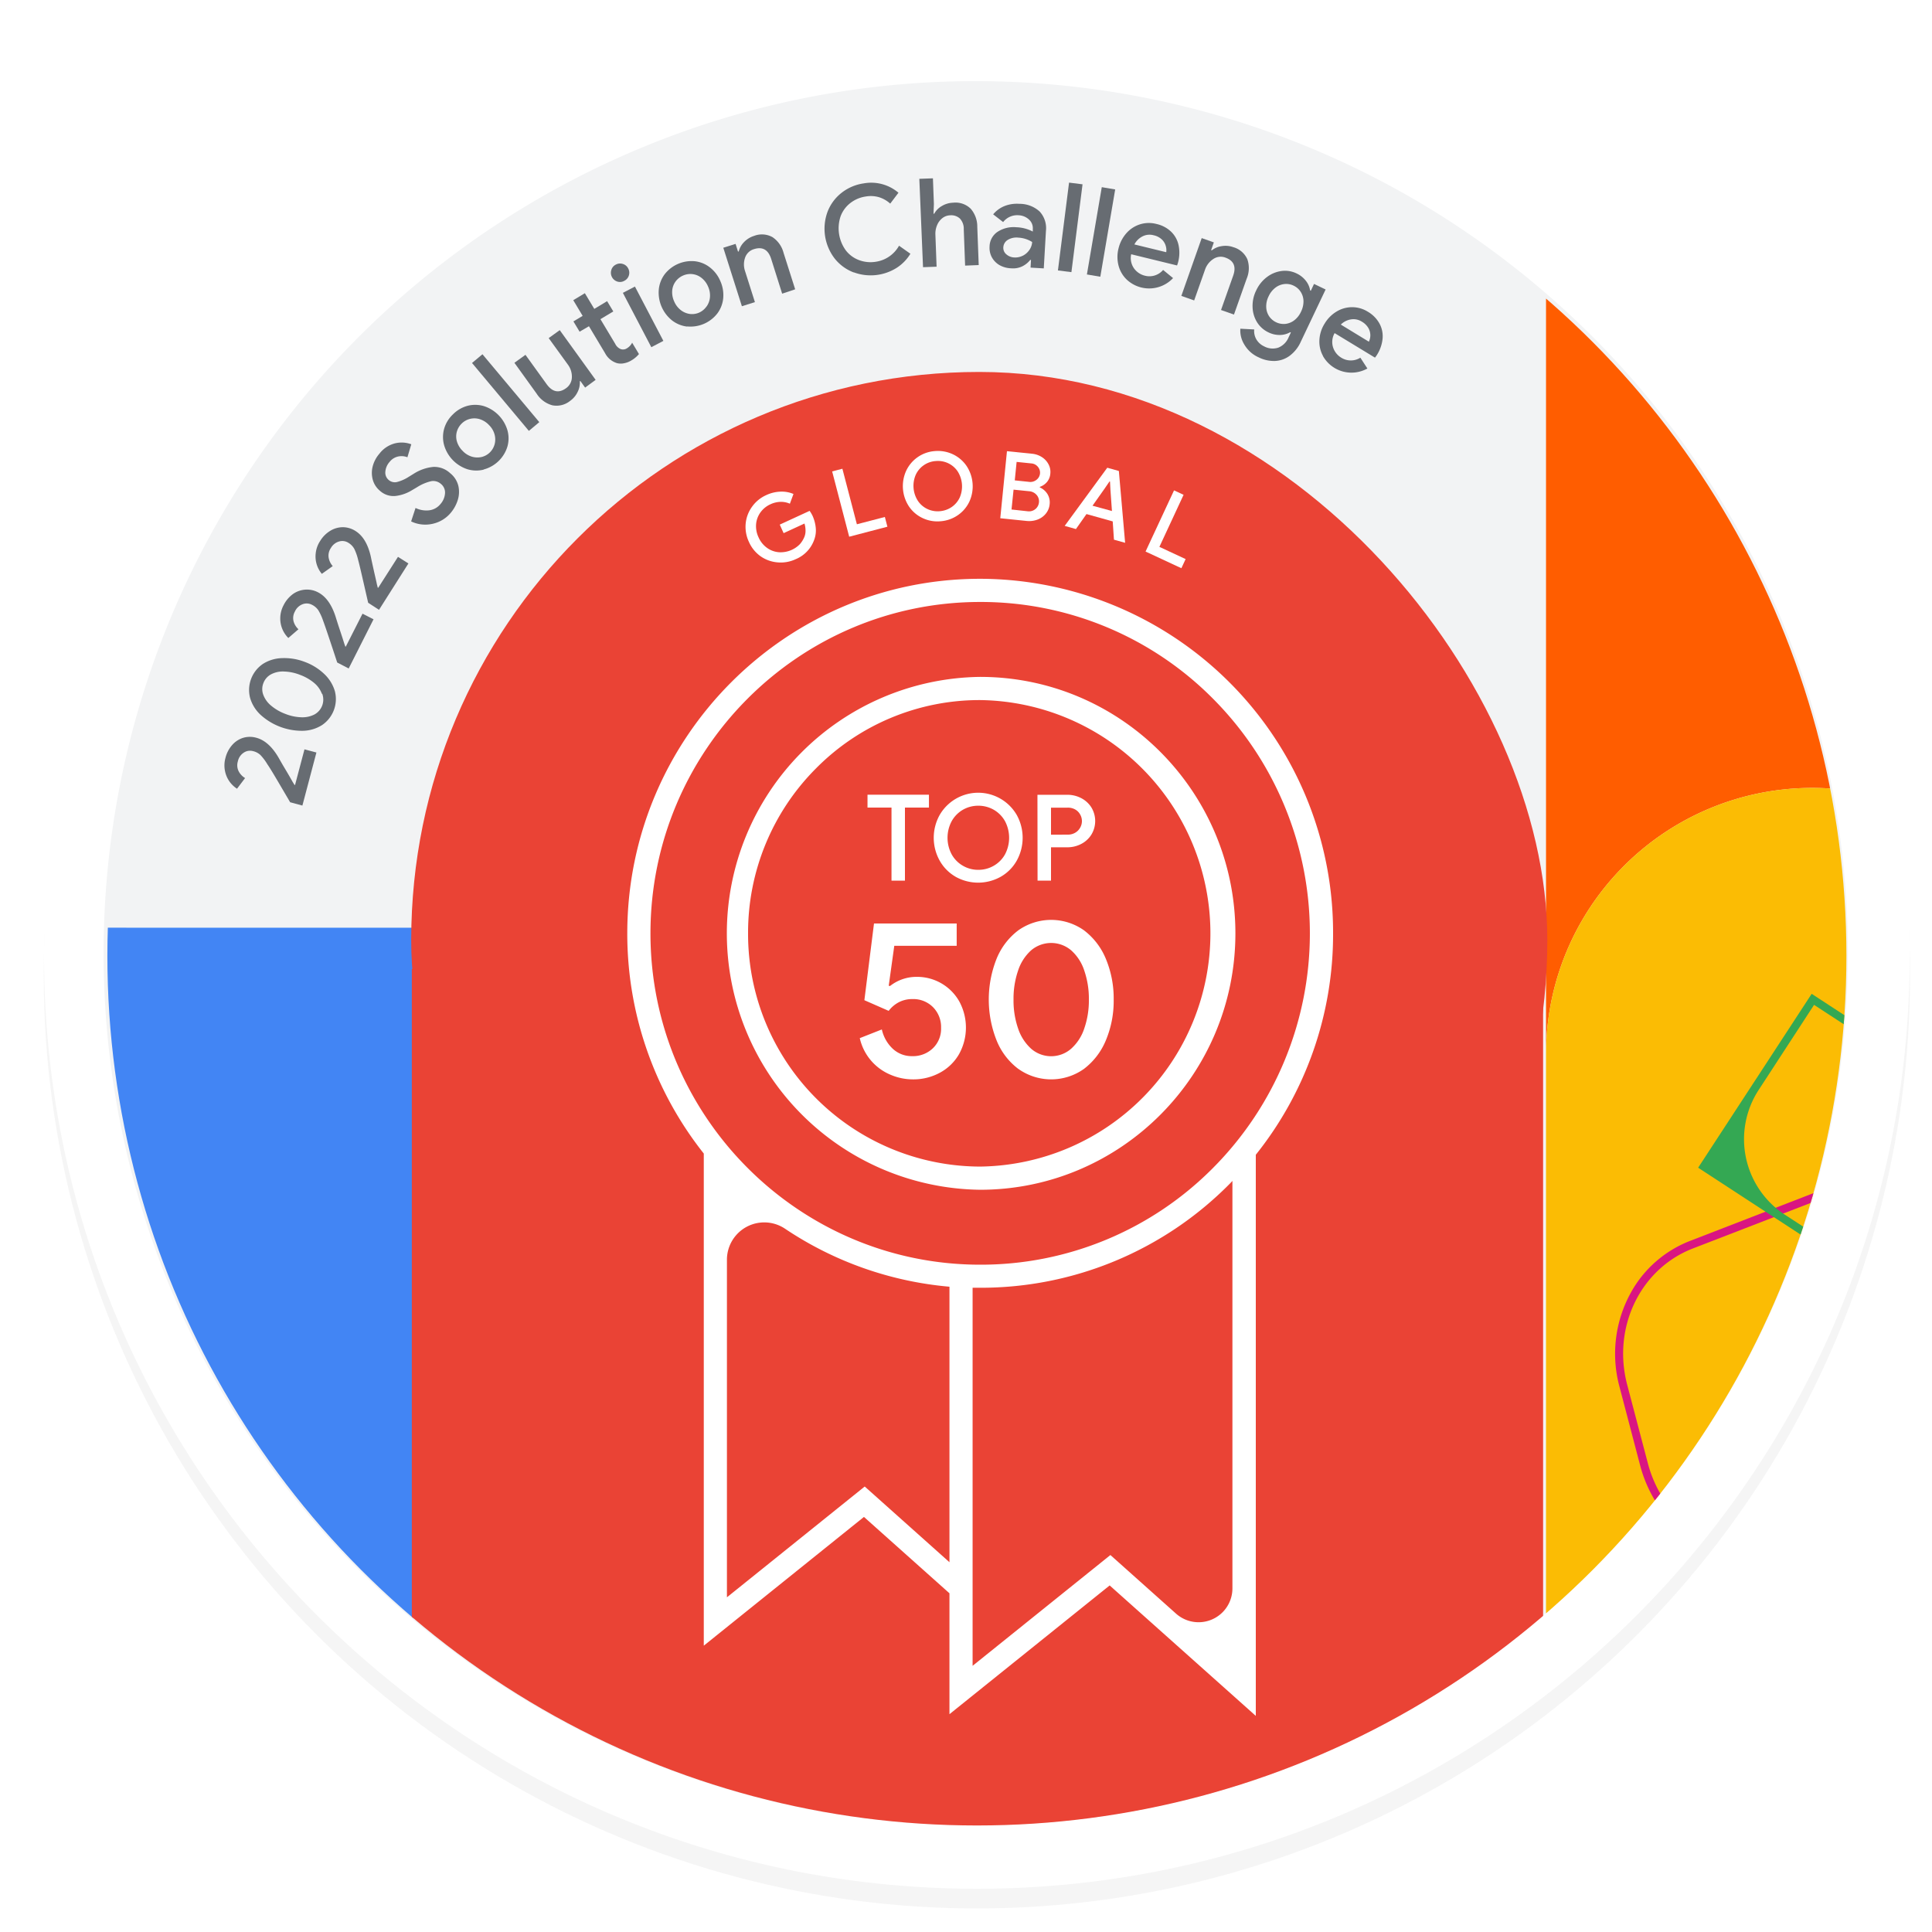 <svg id="Layer_1" data-name="Layer 1" xmlns="http://www.w3.org/2000/svg" xmlns:xlink="http://www.w3.org/1999/xlink" viewBox="50 50 500 500"><defs><style>.cls-1{fill:none;}.cls-2{opacity:0.2;filter:url(#AI_Shadow_3);}.cls-3{fill:#ccc;}.cls-4{fill:#f2f3f4;}.cls-5{fill:#fff;}.cls-6{clip-path:url(#clip-path);}.cls-7{fill:#4285f4;}.cls-8{fill:#ff5d00;}.cls-9{fill:#fbbc04;}.cls-10{fill:#d91582;}.cls-11{fill:#34a853;}.cls-12{fill:#ea4335;}.cls-13{fill:#676c72;}</style><filter id="AI_Shadow_3" x="-15%" y="-15%" width="140%" height="130%" name="AI_Shadow_3"><feGaussianBlur result="blur" stdDeviation="10" in="SourceAlpha"/><feOffset result="offsetBlurredAlpha" dy="5" in="blur"/><feMerge><feMergeNode in="offsetBlurredAlpha"/><feMergeNode in="SourceGraphic"/></feMerge></filter><clipPath id="clip-path"><circle class="cls-1" cx="302.82" cy="297.4" r="225.03"/></clipPath></defs><g id="svg_shadow" data-name="svg shadow" class="cls-2"><circle class="cls-3" cx="302.82" cy="297.4" r="241.5"/></g><path class="cls-4" d="M302.81,531.31A233.91,233.91,0,0,1,137.41,132a233.91,233.91,0,0,1,330.8,330.8A232.38,232.38,0,0,1,302.81,531.31Z"/><path class="cls-5" d="M302.81,71a225.71,225.71,0,1,1-88.12,17.79A225.08,225.08,0,0,1,302.81,71m0-15C169.48,56,61.4,164.07,61.4,297.4S169.48,538.81,302.81,538.81,544.22,430.73,544.22,297.4,436.14,56,302.81,56Z"/><circle class="cls-1" cx="302.82" cy="297.4" r="226.42"/><g class="cls-6"><circle class="cls-1" cx="307.69" cy="299.68" r="226.42"/><polygon class="cls-7" points="82.67 290.09 82.67 290.09 82.67 290.08 19.14 290.08 19.14 427.87 19.14 565.66 156.94 565.66 156.94 427.87 156.94 290.09 82.67 290.09"/><path class="cls-8" d="M519,253.91h0a68.9,68.9,0,0,1,68.9,68.89V102.37H450.11V322.8A68.89,68.89,0,0,1,519,253.91Z"/><path class="cls-9" d="M519,253.91h0a68.89,68.89,0,0,0-68.89,68.89V529.49H587.9V322.8A68.9,68.9,0,0,0,519,253.91Z"/><path class="cls-10" d="M473.14,382.73a29.79,29.79,0,0,1,14.23-11.58l47.18-18.26a31.24,31.24,0,0,1,25.7,1.65,34.33,34.33,0,0,1,17.41,22.4h0a33.33,33.33,0,0,1,1,7.22l.82,35.22c.39,16.86-11.6,30.55-27.89,31.84l-42.65,3.37a32.19,32.19,0,0,1-21.55-6.29,34.65,34.65,0,0,1-12.91-19l-5.34-20.34A32.69,32.69,0,0,1,473.14,382.73Zm102.49-5.3h0a32.26,32.26,0,0,0-16.35-21,28.7,28.7,0,0,0-24-1.56L488.12,373.1c-13.6,5.26-20.92,20.43-17,35.29l5.35,20.33c3.87,14.71,17.74,24.94,32.26,23.79l42.65-3.38c15.17-1.2,26.33-14,26-29.7l-.82-35.22A31.83,31.83,0,0,0,575.63,377.43Z"/><path class="cls-11" d="M489.48,352.2l29.38-45,45,29.38-29.38,45Zm30-42.14-14.33,22a23.35,23.35,0,0,0,6.8,32.32l22,14.33L561,337.16Z"/><rect class="cls-12" x="156.42" y="146.26" width="294.03" height="294.03" rx="147.02"/><rect class="cls-12" x="156.58" y="300.8" width="292.77" height="258.98"/></g><path class="cls-5" d="M251.21,195.54a8.89,8.89,0,0,1-4.39-1.59,9,9,0,0,1-3-3.71,9.15,9.15,0,0,1-.84-4.73,8.86,8.86,0,0,1,1.65-4.37,9,9,0,0,1,3.66-3,9.42,9.42,0,0,1,3.64-.9,7.77,7.77,0,0,1,3.42.6l-.93,2.52a5.73,5.73,0,0,0-2.45-.48,6.56,6.56,0,0,0-2.59.63,6.46,6.46,0,0,0-2.54,2.05,6.07,6.07,0,0,0-1.16,3.06,6.71,6.71,0,0,0,.64,3.46,6.62,6.62,0,0,0,2.23,2.74,6.06,6.06,0,0,0,3.09,1.1,7,7,0,0,0,5.37-2.09,6.81,6.81,0,0,0,1.18-1.92,4.14,4.14,0,0,0,.28-1.59,6.54,6.54,0,0,0-.27-1.83l-5.4,2.49-1-2.21,7.73-3.56a9.26,9.26,0,0,1,.73,1.22,9.87,9.87,0,0,1,.85,3.11,6.81,6.81,0,0,1-.37,3.08,8.51,8.51,0,0,1-4.8,5.09A9.1,9.1,0,0,1,251.21,195.54Z"/><path class="cls-5" d="M265.36,172l2.65-.69,3.75,14.37,7.24-1.89.66,2.52-9.89,2.59Z"/><path class="cls-5" d="M288.75,184.07a8.72,8.72,0,0,1-3.51-3,9.57,9.57,0,0,1-.75-9.17,8.89,8.89,0,0,1,7.44-5.16,9.1,9.1,0,0,1,4.7.84,8.87,8.87,0,0,1,3.51,3,9.54,9.54,0,0,1,.76,9.18,8.8,8.8,0,0,1-3,3.56,9.05,9.05,0,0,1-4.49,1.58A8.89,8.89,0,0,1,288.75,184.07Zm7.56-2.86a6.13,6.13,0,0,0,2.08-2.48,7.24,7.24,0,0,0-.55-6.74,6.11,6.11,0,0,0-2.46-2.11,6.23,6.23,0,0,0-3.23-.56,6.14,6.14,0,0,0-5.16,3.56,7.2,7.2,0,0,0,.56,6.74,6.08,6.08,0,0,0,2.45,2.11,6.22,6.22,0,0,0,3.21.57A6.35,6.35,0,0,0,296.31,181.21Z"/><path class="cls-5" d="M310.6,166.77l6.53.66a5.75,5.75,0,0,1,2.51.87,4.89,4.89,0,0,1,1.72,1.87,4.15,4.15,0,0,1,.46,2.42,3.81,3.81,0,0,1-.88,2.17A4.17,4.17,0,0,1,319.1,176l0,.14a4.45,4.45,0,0,1,2,1.75,4.14,4.14,0,0,1,.55,2.58,4.51,4.51,0,0,1-1,2.47,5.05,5.05,0,0,1-2.17,1.54,6.24,6.24,0,0,1-2.8.34l-6.81-.7Zm5.3,15.54a2.62,2.62,0,0,0,2.06-.56,2.55,2.55,0,0,0,.92-1.73,2.47,2.47,0,0,0-.57-1.89,2.81,2.81,0,0,0-2-1l-4-.41-.53,5.14Zm.36-7.61a2.53,2.53,0,0,0,2-.54,2.32,2.32,0,0,0,.36-3.33,2.4,2.4,0,0,0-1.73-.9l-3.79-.39-.48,4.78Z"/><path class="cls-5" d="M336.56,171.05l3,.84,1.62,18.59-2.89-.81-.32-4.73-6.79-1.9-2.73,3.88-2.91-.82Zm1.21,11.2-.39-5.5-.11-2.14-.14,0-1.21,1.77-3.18,4.5Z"/><path class="cls-5" d="M353.84,176.91l2.47,1.15-6.26,13.47,6.79,3.16-1.1,2.36-9.27-4.31Z"/><path class="cls-5" d="M280.51,328.16a13.47,13.47,0,0,1-8-9.49l5.71-2.25a9.71,9.71,0,0,0,2.83,5,7.16,7.16,0,0,0,5,1.91,7.43,7.43,0,0,0,5.39-2.05,7,7,0,0,0,2.11-5.28,7.29,7.29,0,0,0-2.08-5.34,7.2,7.2,0,0,0-5.36-2.1,7.47,7.47,0,0,0-3.46.8,7.87,7.87,0,0,0-2.66,2.25l-6.29-2.76L276.19,289h21.4v5.77H281.44L280,305.12l.35.05a11.06,11.06,0,0,1,7-2.36,12.52,12.52,0,0,1,10.9,6.34,14.17,14.17,0,0,1-.06,13.68,12.59,12.59,0,0,1-4.93,4.78,14.35,14.35,0,0,1-7.07,1.73A14.68,14.68,0,0,1,280.51,328.16Z"/><path class="cls-5" d="M313.54,326.63a17.27,17.27,0,0,1-5.65-7.44,28.62,28.62,0,0,1,0-21,17.39,17.39,0,0,1,5.65-7.42,14.72,14.72,0,0,1,17,0,17.69,17.69,0,0,1,5.68,7.44,26.63,26.63,0,0,1,2,10.5,26.35,26.35,0,0,1-2,10.47,17.81,17.81,0,0,1-5.68,7.44,14.65,14.65,0,0,1-17,0Zm13.67-5.22a12.11,12.11,0,0,0,3.4-5.25,22.09,22.09,0,0,0,1.19-7.47,22.35,22.35,0,0,0-1.19-7.5,11.93,11.93,0,0,0-3.4-5.25,8,8,0,0,0-10.35,0,12.08,12.08,0,0,0-3.38,5.25,22.36,22.36,0,0,0-1.18,7.5,22.09,22.09,0,0,0,1.18,7.47,12.26,12.26,0,0,0,3.38,5.25,7.87,7.87,0,0,0,10.35,0Z"/><path class="cls-5" d="M280.72,259h-6.21v-3.33h15.9V259H284.2v18.91h-3.48Z"/><path class="cls-5" d="M297.29,276.89a11.06,11.06,0,0,1-4.13-4.21,12.13,12.13,0,0,1,0-11.72,11.52,11.52,0,0,1,20,0,12.2,12.2,0,0,1,0,11.72,11,11,0,0,1-4.15,4.21,11.94,11.94,0,0,1-11.73,0Zm9.9-2.84a7.7,7.7,0,0,0,2.9-2.93,9.2,9.2,0,0,0,0-8.61,7.8,7.8,0,0,0-2.9-2.94,8,8,0,0,0-4-1.05,7.88,7.88,0,0,0-4,1.05,7.77,7.77,0,0,0-2.89,2.94,9.12,9.12,0,0,0,0,8.61,7.67,7.67,0,0,0,2.89,2.93,7.79,7.79,0,0,0,4,1.06A7.89,7.89,0,0,0,307.19,274.05Z"/><path class="cls-5" d="M318.49,255.69h7.71a7.71,7.71,0,0,1,3.62.87,6.77,6.77,0,0,1,2.64,2.42,6.78,6.78,0,0,1,0,7,6.72,6.72,0,0,1-2.64,2.43,7.71,7.71,0,0,1-3.62.87H322v8.63h-3.48Zm7.8,10.31a3.69,3.69,0,0,0,2-.51,3.42,3.42,0,0,0,1.27-1.32,3.41,3.41,0,0,0,0-3.35,3.33,3.33,0,0,0-1.27-1.31,3.78,3.78,0,0,0-2-.49H322v7Z"/><path class="cls-5" d="M395,291.55a91.54,91.54,0,0,0-91.33-91.76h0c-50.36,0-91.33,41.16-91.33,91.75a91.55,91.55,0,0,0,19.8,57V475.9l41.45-33.32,22.13,19.76v31.29l41.46-33.32L375,494.07V348.85A91.3,91.3,0,0,0,395,291.55Zm-91.33-85.76A84.6,84.6,0,0,1,364,230.9a86.07,86.07,0,0,1,0,121.29,84.6,84.6,0,0,1-60.34,25.11c-47,0-85.33-38.47-85.32-85.76S256.61,205.79,303.66,205.79ZM273.79,434.71l-35.66,28.67V376a9.66,9.66,0,0,1,15.05-8,90.48,90.48,0,0,0,42.54,15V454.3Zm80.58,32.91-17-15.18-35.66,28.67V383.27c.64,0,1.29,0,1.93,0h0a90.53,90.53,0,0,0,64.58-26.88c.25-.25.49-.51.73-.77V461.09A8.76,8.76,0,0,1,354.37,467.62Z"/><path class="cls-5" d="M303.66,357.91h0c36.42,0,66.06-29.77,66.06-66.36s-29.63-66.37-66.06-66.37h0a66.37,66.37,0,0,0,0,132.73ZM261.19,248.85a59.53,59.53,0,0,1,42.47-17.67,60.37,60.37,0,0,1,0,120.73,60.21,60.21,0,0,1-60.06-60.37A60.14,60.14,0,0,1,261.19,248.85Z"/><path class="cls-13" d="M125.09,257.62l-2.89-4.92c-1.43-2.44-2.42-4.07-3-4.9a13.52,13.52,0,0,0-1.81-2.41,4.17,4.17,0,0,0-1.92-1,2.91,2.91,0,0,0-2.35.37,3.56,3.56,0,0,0-1.56,2.27,3.46,3.46,0,0,0,.22,2.6,4.37,4.37,0,0,0,1.65,1.73l-2.09,2.76a7.25,7.25,0,0,1-1.88-1.77,7.11,7.11,0,0,1-1.22-2.76,7.26,7.26,0,0,1,.12-3.48,7.86,7.86,0,0,1,1.77-3.35,6.23,6.23,0,0,1,2.86-1.83,6.11,6.11,0,0,1,3.34,0q3.27.87,5.76,5.14c.48.85,1.06,1.87,1.74,3s1.34,2.27,1.91,3.29l.49.79h.13l2.44-9.22,3.09.82-3.63,13.73Z"/><path class="cls-13" d="M133.31,237.67a9.61,9.61,0,0,1-5,1.46A15.95,15.95,0,0,1,117.44,235a9.63,9.63,0,0,1-2.72-4.4,8.15,8.15,0,0,1,3.37-8.81,9.71,9.71,0,0,1,5-1.47,14.76,14.76,0,0,1,5.84,1,14.59,14.59,0,0,1,5,3.12,10,10,0,0,1,2.73,4.42,8.13,8.13,0,0,1-3.36,8.82Zm0-8.11a6.72,6.72,0,0,0-2-2.81,12.41,12.41,0,0,0-3.64-2.09,12.28,12.28,0,0,0-4.12-.87,6.53,6.53,0,0,0-3.39.72,4.25,4.25,0,0,0-2,2.3,4.2,4.2,0,0,0,0,3.06,6.64,6.64,0,0,0,2.05,2.79,12.4,12.4,0,0,0,3.65,2.1,12.23,12.23,0,0,0,4.1.87,6.84,6.84,0,0,0,3.39-.71,4.38,4.38,0,0,0,2.05-5.36Z"/><path class="cls-13" d="M137.27,221.46c-.3-.91-.89-2.72-1.79-5.41s-1.51-4.49-1.86-5.41a13.46,13.46,0,0,0-1.26-2.74,4.27,4.27,0,0,0-1.66-1.4,2.93,2.93,0,0,0-2.38-.13,3.56,3.56,0,0,0-2,1.89,3.45,3.45,0,0,0-.33,2.59,4.37,4.37,0,0,0,1.25,2l-2.62,2.26a7.1,7.1,0,0,1-2.09-5.08,7.26,7.26,0,0,1,.85-3.38,8,8,0,0,1,2.43-2.91A6.27,6.27,0,0,1,129,202.6a6.11,6.11,0,0,1,3.26.67c2,1,3.54,3.1,4.56,6.23.29.93.64,2.05,1.07,3.34s.83,2.5,1.17,3.61l.31.88.13,0,4.32-8.51,2.85,1.45L140.24,223Z"/><path class="cls-13" d="M145.28,206q-.32-1.41-1.27-5.56c-.63-2.76-1.07-4.62-1.33-5.56a13.35,13.35,0,0,0-1-2.85,4.21,4.21,0,0,0-1.51-1.55,2.93,2.93,0,0,0-2.36-.36,3.57,3.57,0,0,0-2.17,1.69,3.45,3.45,0,0,0-.58,2.55,4.53,4.53,0,0,0,1.05,2.15l-2.82,2a7,7,0,0,1-1.59-5.25,7.17,7.17,0,0,1,1.17-3.28,7.76,7.76,0,0,1,2.69-2.66,6.26,6.26,0,0,1,3.29-.88,6.13,6.13,0,0,1,3.18,1q2.86,1.81,3.94,6.63c.2,1,.45,2.1.74,3.42s.6,2.58.83,3.71l.23.91.12,0,5.11-8,2.7,1.71-7.61,12Z"/><path class="cls-13" d="M162,185.55a8.47,8.47,0,0,1-5.6-.61l1.14-3.48a6.4,6.4,0,0,0,3.52.61,4.45,4.45,0,0,0,2.93-1.62,4.65,4.65,0,0,0,1.18-2.77,2.85,2.85,0,0,0-1.08-2.46,3,3,0,0,0-2.45-.7,11.82,11.82,0,0,0-3.74,1.59l-1.32.78a10.44,10.44,0,0,1-4.26,1.47,5.23,5.23,0,0,1-4-1.35,5.7,5.7,0,0,1-1.81-2.73,6.7,6.7,0,0,1-.09-3.45,8.11,8.11,0,0,1,1.76-3.4,7.39,7.39,0,0,1,4.2-2.73,7.2,7.2,0,0,1,4.06.28l-1,3.36a4.16,4.16,0,0,0-2.34-.21,3.83,3.83,0,0,0-2.28,1.42,4.29,4.29,0,0,0-1.09,2.53,2.45,2.45,0,0,0,.87,2.14,2.41,2.41,0,0,0,2.12.53,10.42,10.42,0,0,0,3.06-1.35l1.3-.8a11.49,11.49,0,0,1,5-1.76,6,6,0,0,1,4.4,1.6,6.05,6.05,0,0,1,2.14,3.3,7,7,0,0,1-.16,3.69,9.55,9.55,0,0,1-1.8,3.28A8.47,8.47,0,0,1,162,185.55Z"/><path class="cls-13" d="M175.17,171.54a7.89,7.89,0,0,1-4.23-.11,9.28,9.28,0,0,1-6-6.21,7.93,7.93,0,0,1,0-4.24,8.23,8.23,0,0,1,2.29-3.75A8.38,8.38,0,0,1,171.1,155a7.86,7.86,0,0,1,4.22.13,9.34,9.34,0,0,1,6,6.21,7.76,7.76,0,0,1,0,4.22,8.77,8.77,0,0,1-6.14,5.94ZM178,165a4.86,4.86,0,0,0,0-2.54,5.36,5.36,0,0,0-1.43-2.44,5.57,5.57,0,0,0-2.42-1.54,4.71,4.71,0,0,0-2.52-.07,4.61,4.61,0,0,0-2.13,1.19,4.73,4.73,0,0,0-1.26,2.09,4.59,4.59,0,0,0,0,2.52,5.68,5.68,0,0,0,1.47,2.46,5.47,5.47,0,0,0,2.39,1.51,5,5,0,0,0,2.54.09,4.58,4.58,0,0,0,2.12-1.17A4.64,4.64,0,0,0,178,165Z"/><path class="cls-13" d="M172.16,143.94l2.7-2.26,14.71,17.57-2.7,2.26Z"/><path class="cls-13" d="M192.94,154.89a7,7,0,0,1-4.05-3l-5.76-8,2.86-2.06,5.47,7.58q2.22,3.07,5,1.08a3.54,3.54,0,0,0,1.54-2.83,5.23,5.23,0,0,0-1.07-3.35L192,137.5l2.86-2.06,9.29,12.87-2.72,2-1.24-1.72-.13.1a5.28,5.28,0,0,1-.57,2.74,5.9,5.9,0,0,1-1.91,2.29A5.6,5.6,0,0,1,192.94,154.89Z"/><path class="cls-13" d="M211.55,144a4.17,4.17,0,0,1-1.8,0,5.16,5.16,0,0,1-3.14-2.57l-4.19-7L200,135.84l-1.6-2.66,2.39-1.43-2.43-4.06,3-1.81,2.44,4.06,3.32-2,1.6,2.66-3.33,2,3.82,6.37a2.76,2.76,0,0,0,1.42,1.37,1.82,1.82,0,0,0,1.68-.24,3.54,3.54,0,0,0,1.29-1.41l1.76,2.94a7.36,7.36,0,0,1-2,1.67A5.53,5.53,0,0,1,211.55,144Z"/><path class="cls-13" d="M209.77,122.87a2.39,2.39,0,0,1-1.56-3,2.24,2.24,0,0,1,1.17-1.39,2.29,2.29,0,0,1,1.81-.17,2.27,2.27,0,0,1,1.39,1.17,2.33,2.33,0,0,1,.17,1.81,2.29,2.29,0,0,1-1.17,1.38A2.25,2.25,0,0,1,209.77,122.87Zm1.43,2.92,3.12-1.63,7.36,14.06-3.12,1.63Z"/><path class="cls-13" d="M227.84,134.52a7.88,7.88,0,0,1-3.92-1.6,9.23,9.23,0,0,1-3.43-7.93A7.87,7.87,0,0,1,222,121a8.83,8.83,0,0,1,7.84-3.39,7.75,7.75,0,0,1,3.9,1.61,8.75,8.75,0,0,1,2.69,3.54,8.86,8.86,0,0,1,.74,4.39,7.81,7.81,0,0,1-1.5,3.94,8.79,8.79,0,0,1-7.84,3.39Zm5-5.17a4.81,4.81,0,0,0,.89-2.37,5.5,5.5,0,0,0-.47-2.79,5.59,5.59,0,0,0-1.73-2.29,4.64,4.64,0,0,0-4.75-.59,4.74,4.74,0,0,0-1.91,1.5,4.6,4.6,0,0,0-.9,2.36,5.68,5.68,0,0,0,.5,2.82,5.58,5.58,0,0,0,1.71,2.26,4.89,4.89,0,0,0,2.34,1,4.56,4.56,0,0,0,2.4-.34A4.64,4.64,0,0,0,232.82,129.35Z"/><path class="cls-13" d="M237.19,114.12l3.18-1,.63,2,.19-.06a5.27,5.27,0,0,1,1.38-2.42,6.08,6.08,0,0,1,2.55-1.58,5.65,5.65,0,0,1,4.78.3,7,7,0,0,1,2.89,4.09l3,9.42L252.42,126l-2.84-9c-.76-2.38-2.24-3.22-4.46-2.52a3.45,3.45,0,0,0-2.29,2.2,5.34,5.34,0,0,0,0,3.51l2.54,8L242,129.25Z"/><path class="cls-13" d="M270.9,120.49a11.47,11.47,0,0,1-4.9-3.6,12.65,12.65,0,0,1-1.84-12.06,11.39,11.39,0,0,1,3.6-4.9,12,12,0,0,1,5.76-2.47,10.86,10.86,0,0,1,9,2.42l-2.13,2.82a7.7,7.7,0,0,0-2.93-1.67,7.54,7.54,0,0,0-3.37-.18,8.44,8.44,0,0,0-4,1.68,7.78,7.78,0,0,0-2.53,3.41,9.72,9.72,0,0,0,1.36,8.89,7.73,7.73,0,0,0,3.43,2.5,8.49,8.49,0,0,0,4.32.41,8.25,8.25,0,0,0,6-4.15l2.94,2.08a11.28,11.28,0,0,1-3.48,3.6,12.62,12.62,0,0,1-11.15,1.22Z"/><path class="cls-13" d="M287.92,96.28l3.52-.13.25,6.65-.1,2.5h.19a5.11,5.11,0,0,1,2-2,6,6,0,0,1,2.88-.84,5.62,5.62,0,0,1,4.57,1.57,7.05,7.05,0,0,1,1.69,4.69l.37,9.88-3.52.14-.35-9.4a3.84,3.84,0,0,0-1-2.78,3.29,3.29,0,0,0-2.49-.84,3.44,3.44,0,0,0-2.07.75,4.49,4.49,0,0,0-1.36,1.85,5.68,5.68,0,0,0-.42,2.38l.31,8.32-3.51.13Z"/><path class="cls-13" d="M308.72,118.64a5.3,5.3,0,0,1-2-2,5.15,5.15,0,0,1-.62-2.84,4.67,4.67,0,0,1,2.09-3.82,7.59,7.59,0,0,1,4.83-1.17,9.87,9.87,0,0,1,4.27,1.12l0-.67a3,3,0,0,0-1-2.45,4.16,4.16,0,0,0-2.68-1.1,4.61,4.61,0,0,0-4,1.76l-2.58-2a7.47,7.47,0,0,1,2.93-2.14,8.71,8.71,0,0,1,3.83-.58,7.69,7.69,0,0,1,5.28,2,6.35,6.35,0,0,1,1.62,5l-.56,9.71-3.42-.2.11-2h-.19a6.06,6.06,0,0,1-2.05,1.66,5.44,5.44,0,0,1-2.85.52A6.6,6.6,0,0,1,308.72,118.64Zm6-2.47a4.53,4.53,0,0,0,1.68-1.48,3.94,3.94,0,0,0,.72-2.06,7.43,7.43,0,0,0-3.56-1.13,4.33,4.33,0,0,0-2.79.61,2.38,2.38,0,0,0-1.11,1.89,2.16,2.16,0,0,0,.78,1.82,3.32,3.32,0,0,0,2.05.81A4.29,4.29,0,0,0,314.7,116.17Z"/><path class="cls-13" d="M326.67,97.26l3.49.44-2.88,22.73-3.49-.44Z"/><path class="cls-13" d="M335.14,98.44l3.47.59-3.85,22.59-3.47-.59Z"/><path class="cls-13" d="M341.61,122.37a7.7,7.7,0,0,1-2.13-3.63,8.9,8.9,0,0,1,0-4.47,9.13,9.13,0,0,1,2-3.88,7.85,7.85,0,0,1,3.48-2.31,7.67,7.67,0,0,1,4.31-.12,8,8,0,0,1,3.81,2,6.84,6.84,0,0,1,1.93,3.48,9.55,9.55,0,0,1-.11,4.4c-.05.19-.11.37-.17.56s-.1.28-.11.3l-11.87-2.9a4.64,4.64,0,0,0,.72,3.64,4.89,4.89,0,0,0,2.83,1.91,4.64,4.64,0,0,0,4.71-1.49l2.58,2.11a8.49,8.49,0,0,1-12,.38Zm10.21-7.1a3.76,3.76,0,0,0-.13-1.64,3.68,3.68,0,0,0-1-1.65,4.52,4.52,0,0,0-2.15-1.1,4,4,0,0,0-2.85.29,4.84,4.84,0,0,0-2.11,2.09Z"/><path class="cls-13" d="M361,111.62l3.14,1.11-.7,2,.18.06a5.26,5.26,0,0,1,2.56-1.09,5.88,5.88,0,0,1,3,.27,5.65,5.65,0,0,1,3.63,3.12,7,7,0,0,1-.16,5l-3.3,9.32L366,130.23l3.14-8.87c.84-2.35.16-3.92-2-4.69a3.43,3.43,0,0,0-3.15.37,5.32,5.32,0,0,0-2.14,2.78l-2.8,7.93-3.32-1.17Z"/><path class="cls-13" d="M372,139.12a6.88,6.88,0,0,1-1-4.05l3.59.19a4.28,4.28,0,0,0,.55,2.56,4.52,4.52,0,0,0,2,1.81,4.65,4.65,0,0,0,3.68.34,4.84,4.84,0,0,0,2.67-2.67l.59-1.25-.17-.08a5.43,5.43,0,0,1-2.67.72,6.48,6.48,0,0,1-3-.69,7,7,0,0,1-2.88-2.55,7.84,7.84,0,0,1-1.19-3.89,8.93,8.93,0,0,1,.93-4.39,9.05,9.05,0,0,1,2.81-3.49,8,8,0,0,1,3.78-1.55,6.82,6.82,0,0,1,3.81.61,6.63,6.63,0,0,1,2.44,1.91,5.4,5.4,0,0,1,1.12,2.51l.18.09.83-1.77,3,1.44-6.43,13.53a9.2,9.2,0,0,1-2.88,3.63,6.9,6.9,0,0,1-3.82,1.34,8.87,8.87,0,0,1-4.18-.93A8.09,8.09,0,0,1,372,139.12Zm10.61-5.29a4.63,4.63,0,0,0,2.31-.91,5.89,5.89,0,0,0,1.78-2.25,6,6,0,0,0,.64-2.83,4.57,4.57,0,0,0-.76-2.37,4.4,4.4,0,0,0-1.81-1.55,4.29,4.29,0,0,0-2.36-.41,4.65,4.65,0,0,0-2.31.92,5.89,5.89,0,0,0-1.78,2.25,5.76,5.76,0,0,0-.62,2.8,4.5,4.5,0,0,0,.75,2.37,4.54,4.54,0,0,0,1.81,1.55A4.47,4.47,0,0,0,382.57,133.83Z"/><path class="cls-13" d="M392.39,142.11a7.65,7.65,0,0,1-.93-4.1,8.74,8.74,0,0,1,1.35-4.26,9,9,0,0,1,3.06-3.1,7.74,7.74,0,0,1,4-1.15,7.65,7.65,0,0,1,4.15,1.19,8,8,0,0,1,3,3.07,6.84,6.84,0,0,1,.79,3.9,9.56,9.56,0,0,1-1.44,4.16,4.07,4.07,0,0,1-.33.48,2.41,2.41,0,0,0-.19.26l-10.45-6.35a4.6,4.6,0,0,0-.4,3.69,4.83,4.83,0,0,0,2.12,2.67,4.64,4.64,0,0,0,4.94,0l1.82,2.8a8.48,8.48,0,0,1-11.52-3.26Zm11.87-3.68a3.77,3.77,0,0,0-.1-3.49,4.67,4.67,0,0,0-1.72-1.7,4,4,0,0,0-2.81-.58A4.8,4.8,0,0,0,397,134Z"/></svg>